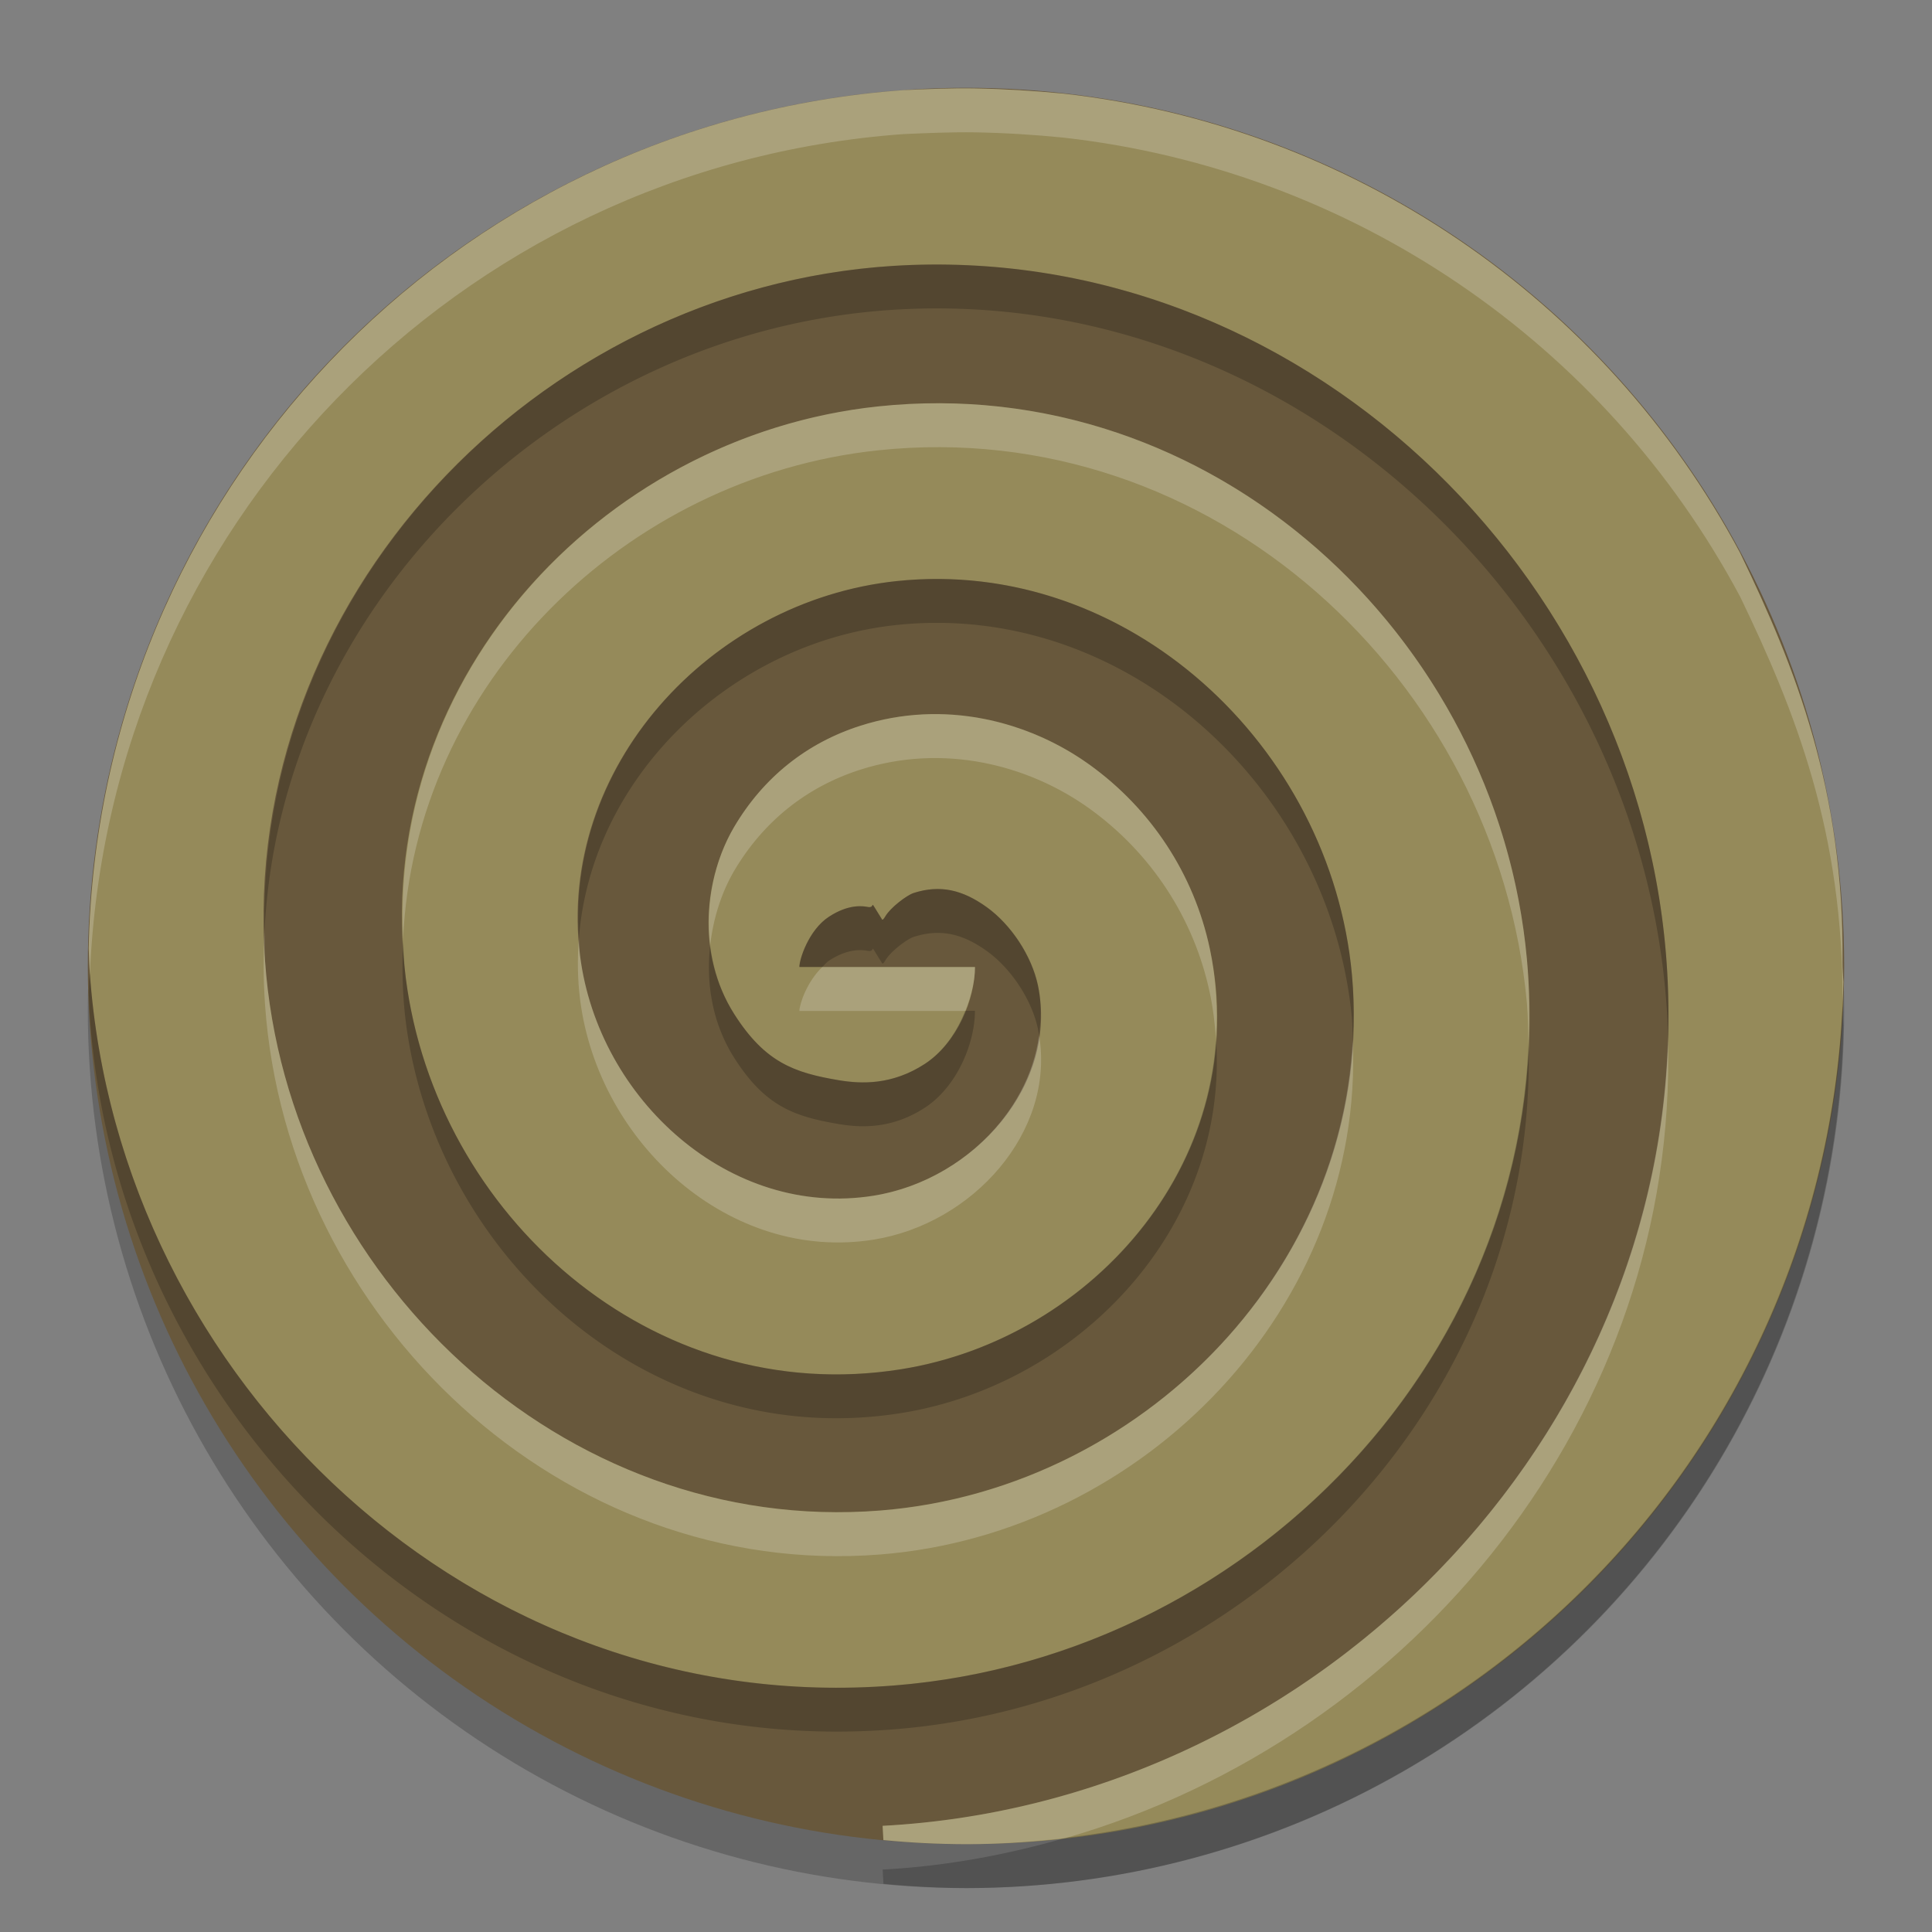 <svg xmlns="http://www.w3.org/2000/svg" width="22" height="22" version="1.1"><rect width="100%" height="100%" fill="#808080" stroke="none"/><defs>
<linearGradient id="ucPurpleBlue" x1="0%" y1="0%" x2="100%" y2="100%">
  <stop offset="0%" style="stop-color:#B794F4;stop-opacity:1"/>
  <stop offset="100%" style="stop-color:#4299E1;stop-opacity:1"/>
</linearGradient>
</defs>
 <circle style="opacity:0.2" cx="11" cy="11.5" r="10"/>
 <circle style="fill:#68583c" cx="11" cy="11" r="10"/>
 <path style="opacity:0.3;fill:#ffffa1;fill-rule:evenodd" d="m 11.104,1.007 c -0.27,-0.005 -0.544,0.007 -0.819,0.02 -5.152,0.373 -9.171,4.608 -9.275,9.772 0.004,0.094 0.006,0.188 0.013,0.283 0.33,4.661 4.386,8.491 9.16,8.111 4.17,-0.332 7.594,-3.985 7.204,-8.272 C 17.052,7.243 13.801,4.224 9.998,4.628 6.812,4.966 4.199,7.819 4.621,11.138 c 0.343,2.692 2.802,4.906 5.64,4.454 2.198,-0.35 4.016,-2.429 3.516,-4.788 C 13.596,9.951 13.104,9.21 12.407,8.708 11.71,8.206 10.745,7.962 9.801,8.263 9.187,8.458 8.692,8.853 8.359,9.418 c -0.333,0.565 -0.44,1.436 0.003,2.131 0.35,0.549 0.681,0.666 1.19,0.752 0.255,0.043 0.606,0.057 0.979,-0.186 0.373,-0.243 0.571,-0.744 0.571,-1.104 h -2 c 0,-0.09 0.107,-0.423 0.338,-0.573 0.231,-0.15 0.392,-0.119 0.443,-0.11 0.102,0.017 -0.011,-0.129 0.162,0.144 0.006,5.5e-4 0.013,0.001 0.036,-0.038 0.057,-0.097 0.242,-0.24 0.324,-0.266 0.301,-0.096 0.556,-0.036 0.832,0.163 0.276,0.199 0.51,0.553 0.581,0.888 0.239,1.124 -0.72,2.214 -1.874,2.397 C 8.315,13.876 6.814,12.523 6.605,10.885 6.334,8.754 8.086,6.842 10.209,6.617 c 2.627,-0.279 4.948,1.876 5.186,4.485 0.284,3.121 -2.274,5.851 -5.37,6.098 C 6.41,17.488 3.271,14.524 3.018,10.941 2.727,6.835 6.097,3.287 10.167,3.028 c 4.598,-0.293 8.555,3.483 8.818,8.041 0.295,5.089 -3.888,9.454 -8.935,9.722 l 0.009,0.162 C 10.372,20.984 10.686,20.999 11,21 c 5.45,-0.004 9.893,-4.371 9.991,-9.819 -0.004,-0.076 -0.01,-0.15 -0.01,-0.227 C 21,9 20.449,7.607 19.815,6.296 18.265,3.39 15.382,1.434 12.108,1.066 11.779,1.034 11.444,1.013 11.104,1.007 Z m -1.058,9.465 c -0.009,-8e-4 -0.009,-0.013 0.002,0.003 -0.002,-0.002 -4.56e-4,-5.5e-4 -0.002,-0.003 z"/>
 <path style="opacity:0.2;fill-rule:evenodd" d="M 11.021,3.021 C 10.739,3.008 10.454,3.01 10.167,3.028 6.21,3.28 2.925,6.643 3.012,10.603 3.198,6.863 6.377,3.77 10.167,3.528 c 4.598,-0.293 8.555,3.483 8.818,8.041 0.005,0.088 0.005,0.174 0.008,0.262 0.007,-0.252 0.007,-0.505 -0.008,-0.762 C 18.738,6.796 15.244,3.211 11.021,3.021 Z m -0.323,3.572 c -0.161,-0.001 -0.324,0.007 -0.488,0.024 C 8.153,6.835 6.451,8.636 6.592,10.686 6.732,8.851 8.322,7.317 10.209,7.117 c 2.627,-0.279 4.948,1.876 5.186,4.485 0.007,0.08 0.005,0.159 0.009,0.239 0.013,-0.244 0.014,-0.49 -0.009,-0.739 C 15.172,8.657 13.118,6.609 10.697,6.593 Z M 10.625,10.125 c -0.071,0.005 -0.143,0.019 -0.218,0.043 -0.082,0.026 -0.267,0.168 -0.324,0.266 -0.023,0.039 -0.03,0.039 -0.036,0.038 -0.173,-0.273 -0.06,-0.126 -0.162,-0.144 -0.051,-0.009 -0.212,-0.04 -0.443,0.11 -0.231,0.15 -0.338,0.484 -0.338,0.573 h 0.26 c 0.026,-0.025 0.048,-0.054 0.078,-0.073 0.231,-0.15 0.392,-0.119 0.443,-0.11 0.102,0.017 -0.011,-0.129 0.162,0.144 0.006,5.5e-4 0.013,0.001 0.036,-0.038 0.057,-0.097 0.242,-0.24 0.324,-0.266 0.301,-0.096 0.556,-0.036 0.832,0.163 0.276,0.199 0.51,0.553 0.581,0.888 0.005,0.024 0.007,0.047 0.011,0.07 0.025,-0.187 0.03,-0.377 -0.011,-0.57 -0.071,-0.335 -0.305,-0.689 -0.581,-0.888 C 11.032,10.182 10.837,10.111 10.625,10.125 Z m -6.035,0.573 c -0.013,0.308 -0.009,0.621 0.031,0.939 0.343,2.692 2.802,4.906 5.64,4.454 2.033,-0.324 3.736,-2.126 3.586,-4.262 -0.123,1.911 -1.714,3.464 -3.586,3.762 C 7.424,16.043 4.964,13.83 4.621,11.138 4.602,10.99 4.597,10.844 4.59,10.698 Z m 3.497,0.065 c -0.048,0.426 0.02,0.884 0.275,1.285 0.35,0.549 0.681,0.666 1.19,0.752 0.255,0.043 0.606,0.057 0.979,-0.186 0.373,-0.243 0.571,-0.744 0.571,-1.104 h -0.111 c -0.094,0.236 -0.244,0.463 -0.46,0.604 -0.373,0.243 -0.725,0.228 -0.979,0.186 C 9.043,12.215 8.712,12.098 8.362,11.549 8.205,11.302 8.12,11.033 8.087,10.764 Z m -7.064,0.32 a 10,10 0 0 0 -0.013,0.215 c 0.004,0.094 0.006,0.188 0.013,0.283 0.33,4.661 4.386,8.491 9.16,8.111 4.017,-0.32 7.332,-3.724 7.222,-7.807 -0.16,3.858 -3.37,7 -7.222,7.307 -4.773,0.38 -8.829,-3.449 -9.16,-8.109 z m 19.958,0.354 a 10,10 0 0 1 -8.835,9.488 c -0.675,0.195 -1.374,0.326 -2.095,0.364 l 0.009,0.162 A 10,10 0 0 0 11,21.5 10,10 0 0 0 20.991,11.681 c -0.004,-0.076 -0.004,-0.151 -0.01,-0.227 -3.66e-4,-0.005 -6e-4,-0.01 -0.001,-0.016 z"/>
 <path style="opacity:0.2;fill:#ffffff;fill-rule:evenodd" d="M 11.104,1.007 C 10.835,1.002 10.56,1.014 10.285,1.026 5.134,1.4 1.114,5.635 1.01,10.799 c 0.004,0.094 0.006,0.188 0.013,0.283 2.325e-4,0.003 7.4e-4,0.006 9.75e-4,0.01 0.207,-5.069 4.18,-9.197 9.262,-9.565 0.275,-0.012 0.55,-0.024 0.819,-0.02 0.339,0.006 0.674,0.027 1.004,0.06 3.274,0.367 6.156,2.323 7.707,5.229 0.63,1.305 1.178,2.692 1.165,4.632 0.004,-0.082 0.009,-0.164 0.011,-0.247 -0.004,-0.076 -0.01,-0.15 -0.01,-0.227 C 21,9 20.449,7.607 19.815,6.296 18.265,3.39 15.382,1.434 12.108,1.066 11.779,1.034 11.444,1.013 11.104,1.007 Z m -0.4,3.585 C 10.471,4.591 10.236,4.603 9.998,4.628 6.954,4.951 4.44,7.571 4.59,10.698 4.715,7.796 7.118,5.433 9.998,5.128 c 3.803,-0.403 7.054,2.615 7.389,6.293 0.014,0.157 0.013,0.311 0.018,0.466 0.013,-0.318 0.012,-0.639 -0.018,-0.966 C 17.073,7.473 14.196,4.604 10.704,4.592 Z m -0.196,3.543 c -0.234,0.012 -0.471,0.053 -0.707,0.128 C 9.187,8.458 8.692,8.853 8.359,9.418 8.145,9.782 8.027,10.274 8.087,10.764 8.122,10.452 8.219,10.157 8.359,9.918 8.692,9.353 9.187,8.958 9.801,8.763 c 0.944,-0.3 1.909,-0.056 2.606,0.445 0.697,0.502 1.188,1.243 1.369,2.096 0.038,0.178 0.058,0.353 0.07,0.526 0.022,-0.333 0.004,-0.676 -0.07,-1.026 C 13.596,9.951 13.104,9.21 12.407,8.708 11.885,8.332 11.21,8.1 10.508,8.135 Z M 3.012,10.603 c -0.014,0.277 -0.014,0.556 0.006,0.839 0.253,3.583 3.393,6.546 7.007,6.259 3.016,-0.24 5.514,-2.839 5.379,-5.858 -0.144,2.802 -2.531,5.132 -5.379,5.358 -3.614,0.288 -6.753,-2.676 -7.007,-6.259 -0.008,-0.114 -0.003,-0.226 -0.006,-0.339 z m 3.58,0.083 c -0.018,0.229 -0.016,0.463 0.014,0.699 0.209,1.638 1.71,2.991 3.341,2.731 1.13,-0.18 2.07,-1.228 1.885,-2.327 -0.119,0.9 -0.929,1.675 -1.885,1.827 -1.631,0.26 -3.132,-1.093 -3.341,-2.731 -0.009,-0.067 -0.009,-0.133 -0.014,-0.199 z m 2.771,0.326 c -0.173,0.166 -0.26,0.422 -0.26,0.5 h 1.889 c 0.069,-0.172 0.111,-0.348 0.111,-0.5 z m 9.63,0.819 c -0.14,4.755 -4.15,8.706 -8.942,8.96 l 0.009,0.162 C 10.372,20.984 10.686,20.999 11,21 c 0.384,-2.75e-4 0.762,-0.028 1.135,-0.07 3.975,-1.146 6.977,-4.842 6.858,-9.099 z"/>
</svg>
